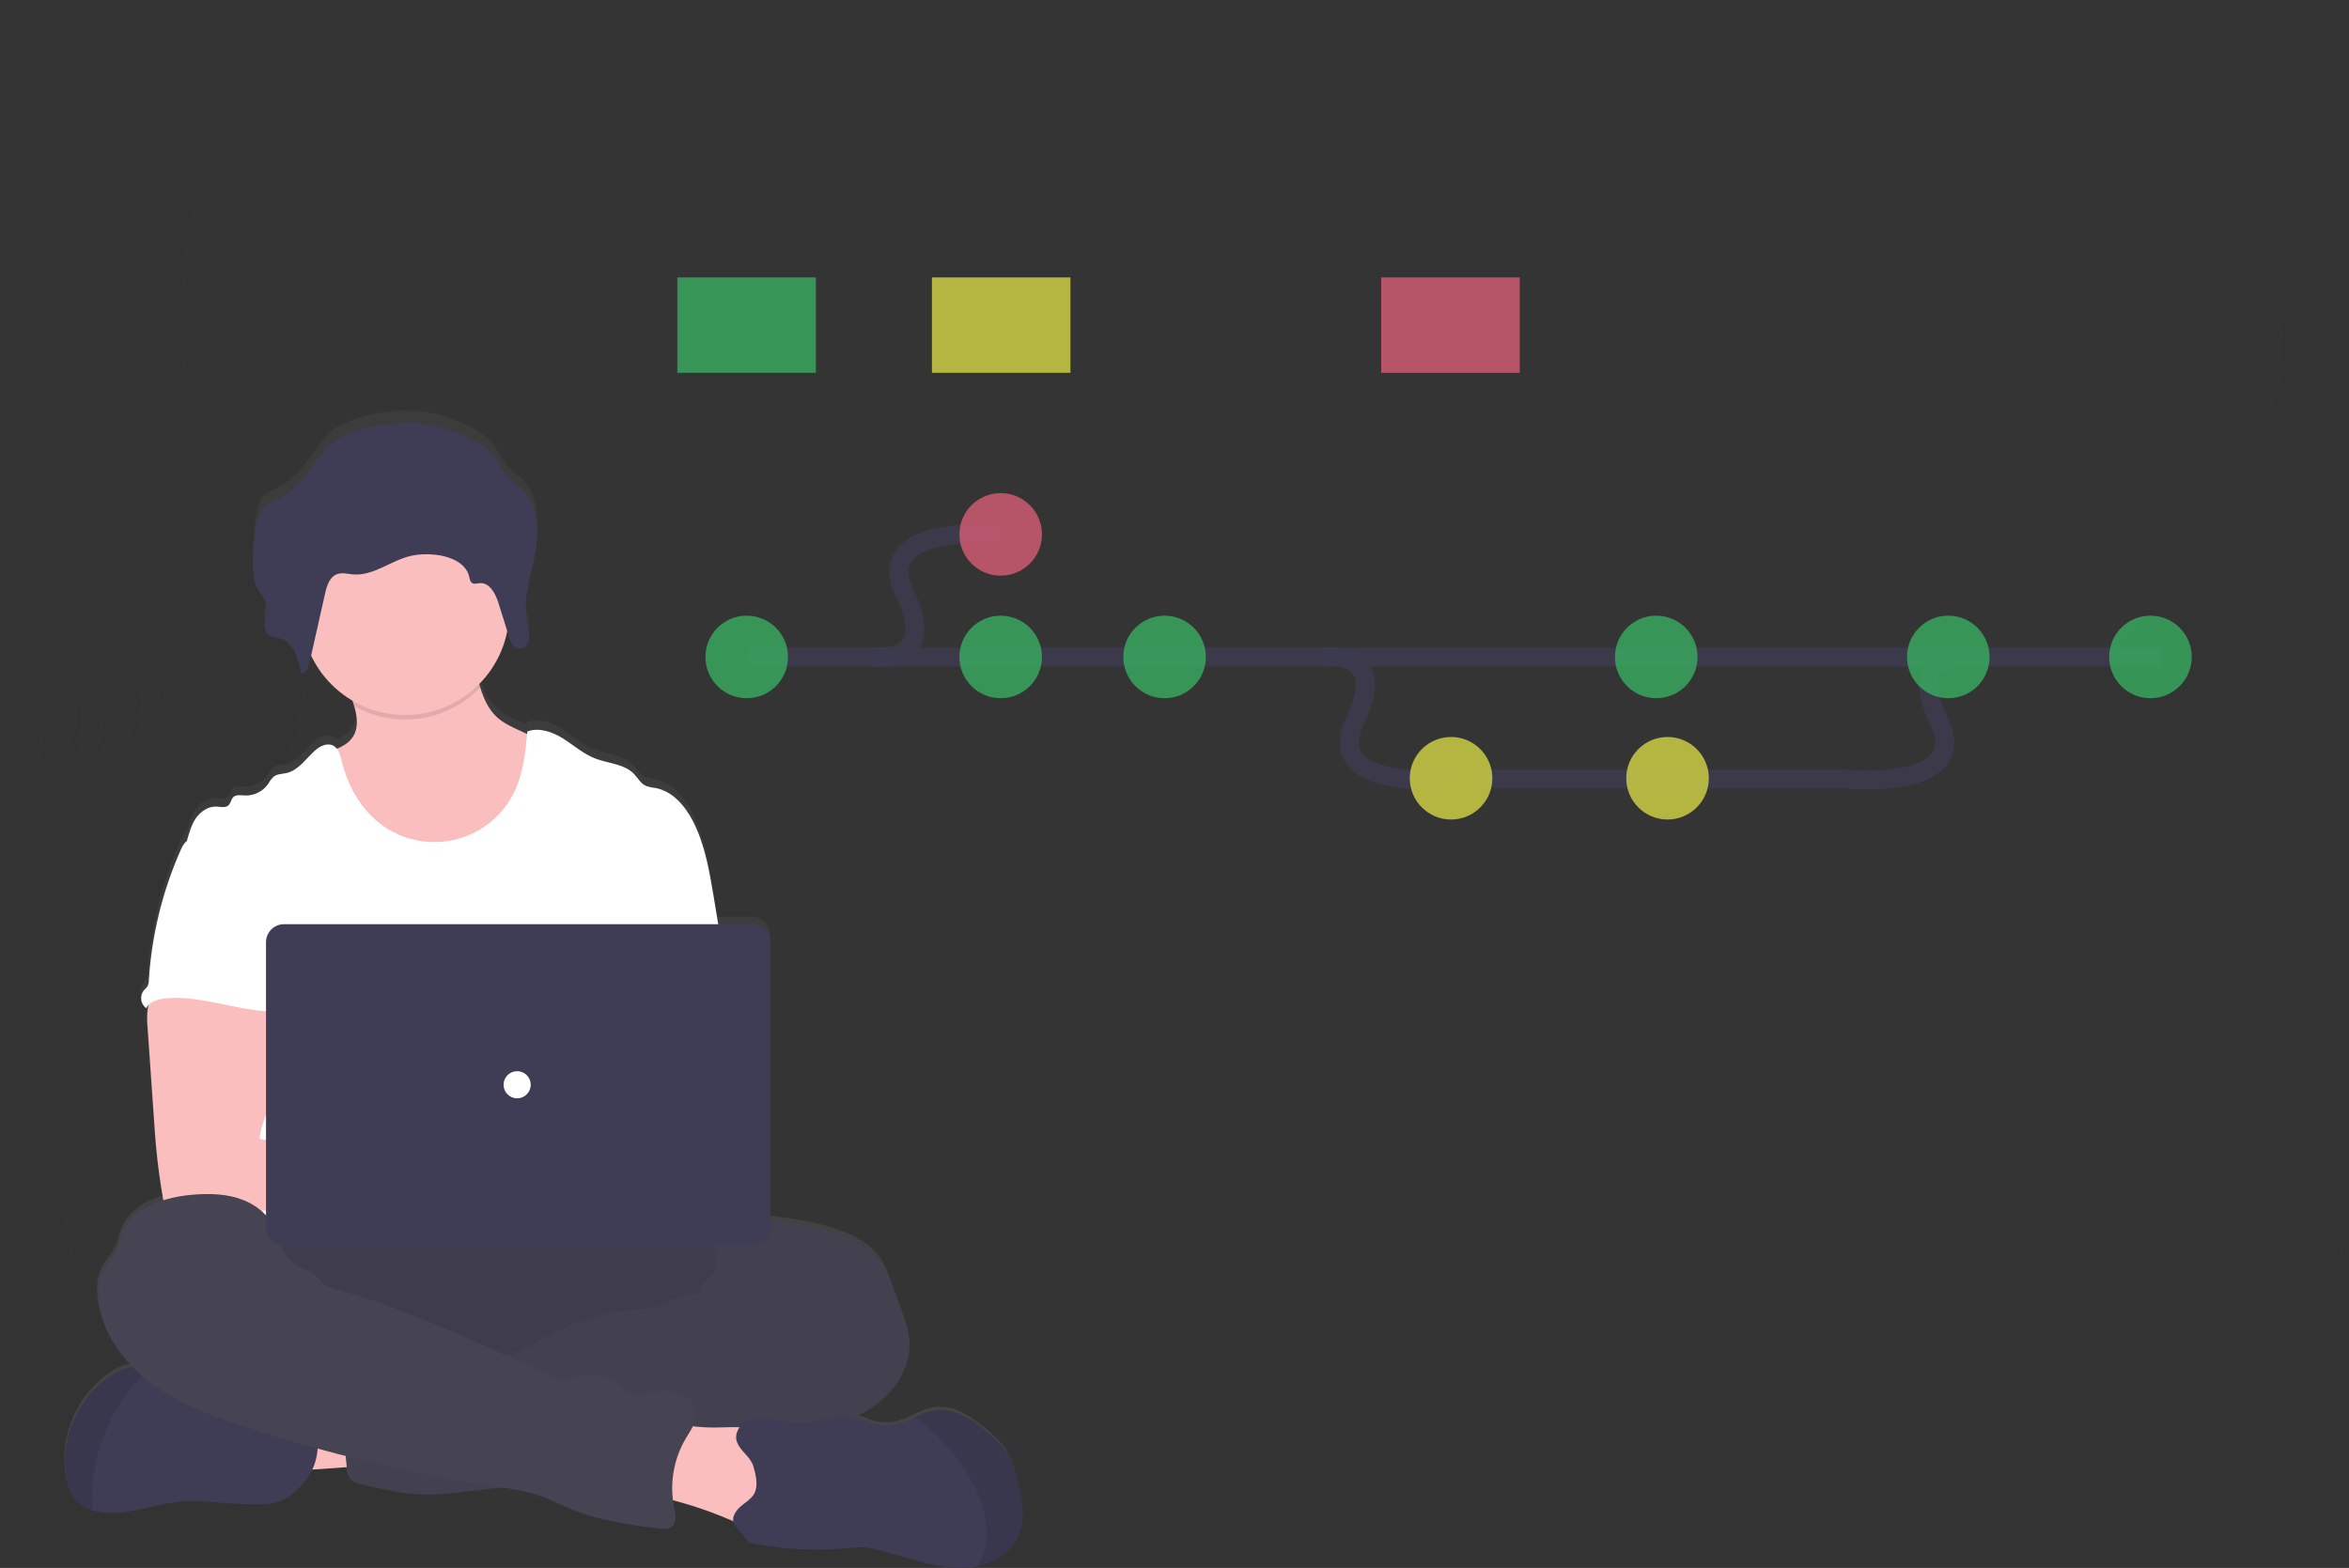 <svg width="370" height="247" viewBox="0 0 370 247" fill="none" xmlns="http://www.w3.org/2000/svg">
<rect x="0" y="0" width="370" height="247" fill="#333333" stroke="none"/>
<g clip-path="url(#clip0)">
<path opacity="0.1" d="M219.257 39.688C196.192 38.886 174.225 31.444 153.245 23.3C132.265 15.156 111.492 6.131 88.98 1.817C74.501 -0.958 57.943 -1.35 46.276 6.409C35.05 13.891 31.422 26.77 29.469 38.73C28.004 47.732 27.138 57.202 31.162 65.627C33.952 71.477 38.909 76.394 42.338 81.998C54.262 101.492 45.834 125.533 32.908 144.568C26.849 153.496 19.815 162.025 15.135 171.523C10.456 181.02 8.293 191.919 12.384 201.616C16.443 211.235 26.112 218.446 36.582 223.523C57.854 233.833 82.911 236.786 107.365 238.457C161.47 242.159 215.868 240.555 270.115 238.952C290.193 238.357 310.357 237.755 330.107 234.652C341.077 232.928 352.402 230.192 360.364 223.608C370.47 215.225 372.976 201.028 366.205 190.518C354.843 172.887 323.44 168.505 315.489 149.584C311.116 139.17 315.606 127.567 321.957 117.909C335.585 97.185 358.425 79.008 359.63 55.321C360.456 39.054 349.476 22.762 332.499 15.063C314.701 6.994 290.026 8.009 276.904 21.365C263.376 35.103 239.62 40.393 219.257 39.688Z" fill="#434343"/>
<path d="M159.916 232.101C159.56 230.812 159.204 229.508 158.491 228.385C157.83 227.434 157.045 226.575 156.157 225.831C153.573 223.487 150.401 221.107 146.976 221.698C145.917 221.933 144.894 222.306 143.933 222.81C143.434 223.041 142.932 223.273 142.418 223.469C140.974 224.073 139.377 224.212 137.85 223.868C137.066 223.658 136.335 223.28 135.562 223.045C135.195 222.935 134.819 222.854 134.439 222.803C135.186 222.468 135.911 222.086 136.609 221.659C140.451 219.308 143.516 215.058 143.088 210.512C142.942 208.983 142.418 207.519 141.898 206.076L140.53 202.293C139.938 200.654 139.325 198.983 138.245 197.622C137.044 196.104 135.334 195.075 133.566 194.309C129.771 192.659 125.622 192.079 121.528 191.516L121.243 191.477V147.254C121.243 146.498 120.942 145.773 120.407 145.239C119.873 144.704 119.148 144.404 118.392 144.404H113.01C112.773 142.95 112.535 141.499 112.297 140.05C111.62 135.914 110.918 131.703 109.012 127.98C107.764 125.543 105.779 123.217 103.103 122.739C102.577 122.692 102.06 122.572 101.567 122.383C100.783 121.998 100.355 121.143 99.753 120.513C98.199 118.885 95.673 118.86 93.591 118.019C91.752 117.289 90.249 115.913 88.574 114.855C86.899 113.797 84.817 113.046 82.964 113.733C82.964 113.869 82.939 114.004 82.925 114.136L81.735 113.587C80.452 112.992 79.144 112.383 78.114 111.407C76.792 110.16 76.086 108.507 75.537 106.75C75.48 106.569 75.427 106.394 75.37 106.198C77.648 103.875 79.19 100.932 79.803 97.737L80.092 98.674C80.157 98.885 80.233 99.091 80.32 99.294C80.467 99.685 80.713 100.033 81.033 100.302C81.124 100.374 81.225 100.432 81.332 100.477C81.43 100.516 81.533 100.542 81.638 100.555C81.787 100.573 81.937 100.562 82.08 100.523C82.321 100.448 82.543 100.321 82.728 100.149C82.913 99.978 83.057 99.767 83.15 99.533C83.206 99.392 83.248 99.247 83.274 99.098C83.288 99.008 83.296 98.918 83.299 98.827C83.299 98.799 83.299 98.77 83.299 98.742C83.299 98.713 83.299 98.617 83.299 98.556C83.299 98.496 83.299 98.492 83.299 98.457C83.299 98.421 83.299 98.339 83.281 98.278V98.186C83.281 98.115 83.26 98.043 83.246 97.976C83.231 97.908 83.246 97.936 83.246 97.919C83.228 97.83 83.207 97.737 83.189 97.648C83.189 97.627 83.189 97.602 83.189 97.58C83.189 97.559 83.157 97.434 83.139 97.359C83.121 97.284 83.114 97.263 83.103 97.213V97.192C83.068 97.049 83.035 96.91 83.003 96.768C82.744 95.531 82.678 94.263 82.807 93.006C83.021 91.162 83.361 89.334 83.827 87.537L83.901 87.213C83.93 87.088 83.959 86.964 83.983 86.835C84.04 86.579 84.097 86.322 84.151 86.062L84.279 85.407L84.376 84.823V84.748C84.576 83.424 84.617 82.081 84.5 80.747V80.747C84.336 78.884 83.759 77.12 82.494 75.716C81.599 74.722 80.42 73.989 79.589 72.945C78.812 71.969 78.374 70.764 77.569 69.806C75.345 67.152 69.636 65.107 66.133 64.751C62.12 64.345 55.637 65.371 52.401 67.74C51.204 68.613 50.384 69.877 49.55 71.074C48.018 73.301 46.279 75.524 43.824 76.775C42.897 77.245 41.835 77.601 41.218 78.421C40.852 78.976 40.614 79.606 40.523 80.266C40.051 82.586 39.805 84.946 39.789 87.313V87.313C39.789 87.609 39.789 87.904 39.789 88.203C39.797 89.091 39.986 89.968 40.345 90.779C40.402 90.9 40.466 91.018 40.534 91.135L40.577 91.21C41.008 91.826 41.389 92.475 41.717 93.152C41.799 93.341 41.858 93.54 41.892 93.743C41.953 94.265 41.919 94.794 41.792 95.304V95.304C41.792 95.382 41.76 95.46 41.746 95.539L41.714 95.692C41.714 95.746 41.714 95.799 41.685 95.849C41.657 96.002 41.632 96.155 41.61 96.305C41.556 96.717 41.583 97.136 41.689 97.537C41.738 97.761 41.833 97.972 41.97 98.157C42.106 98.341 42.28 98.494 42.48 98.606C42.683 98.704 42.899 98.771 43.121 98.806C43.346 98.845 43.574 98.87 43.795 98.92C44.079 98.984 44.353 99.086 44.611 99.223C44.858 99.341 45.089 99.489 45.299 99.664C45.403 99.759 45.502 99.859 45.595 99.964C45.783 100.179 45.952 100.41 46.101 100.655C46.177 100.781 46.248 100.909 46.315 101.04C46.57 101.555 46.774 102.094 46.924 102.65C47.017 102.981 47.095 103.316 47.163 103.651C47.195 103.801 47.223 103.95 47.248 104.096C47.273 104.242 47.298 104.392 47.319 104.538C47.417 104.533 47.513 104.513 47.605 104.481C48.129 104.292 48.421 103.683 48.585 103.092C48.613 102.992 48.638 102.896 48.66 102.799C48.741 102.443 48.827 102.051 48.909 101.677C50.314 104.659 52.579 107.153 55.413 108.838C55.513 109.134 55.609 109.426 55.694 109.725C56.161 111.339 56.386 113.028 55.577 114.439C54.999 115.44 54.03 116.056 52.947 116.483C52.791 116.275 52.59 116.105 52.359 115.985C51.421 115.514 50.295 116.084 49.508 116.786C48.082 118.076 46.92 119.925 45.046 120.349C44.369 120.506 43.62 120.474 43.057 120.887C42.685 121.237 42.373 121.646 42.134 122.098C41.727 122.682 41.181 123.155 40.544 123.472C39.906 123.789 39.2 123.942 38.489 123.915C37.836 123.883 37.063 123.733 36.618 124.211C36.286 124.567 36.261 125.13 35.905 125.468C35.427 125.939 34.643 125.711 33.977 125.682C32.708 125.629 31.529 126.448 30.805 127.499C30.082 128.55 29.736 129.808 29.38 131.062V131.083C29.288 131.15 29.201 131.222 29.119 131.3C28.774 131.668 28.506 132.102 28.332 132.576C25.45 139.136 23.749 146.152 23.307 153.303C23.314 153.652 23.236 153.997 23.079 154.308C22.919 154.511 22.744 154.702 22.555 154.878C22.386 155.085 22.26 155.324 22.184 155.581C22.109 155.838 22.087 156.107 22.117 156.373C22.148 156.639 22.232 156.896 22.364 157.128C22.497 157.361 22.674 157.565 22.886 157.728C22.989 157.542 23.117 157.372 23.268 157.222C23.229 157.386 23.193 157.546 23.168 157.692C23.025 158.732 23.012 159.785 23.129 160.827C23.466 165.777 23.807 170.723 24.151 175.666C24.248 177.066 24.344 178.462 24.472 179.859C24.722 182.562 25.078 185.254 25.541 187.935C25.563 188.057 25.588 188.181 25.62 188.292C22.715 189.214 20.132 190.882 19.045 193.664C18.667 194.626 18.496 195.673 18.033 196.596C17.523 197.608 16.686 198.417 16.13 199.407C15.171 201.11 15.128 203.198 15.477 205.107C16.151 208.83 18.164 212.158 20.823 214.865C20.705 214.865 20.584 214.865 20.467 214.865C19.598 214.961 18.764 215.26 18.033 215.738C12.409 219.023 9.194 226.07 10.367 232.504C10.599 233.761 11.001 235.037 11.842 235.995C12.541 236.757 13.44 237.307 14.437 237.584C15.06 237.772 15.702 237.891 16.351 237.94C20.734 238.297 24.978 236.266 29.372 236.095C30.828 236.072 32.284 236.14 33.731 236.298C35.848 236.474 37.968 236.585 40.092 236.633C43.545 236.715 45.488 235.796 47.69 233.216C48.231 232.575 48.683 231.863 49.034 231.1C50.908 230.993 52.979 230.829 54.475 230.708L54.497 230.915C54.579 231.627 54.704 232.447 55.274 232.896C55.595 233.117 55.959 233.266 56.343 233.334C59.942 234.217 63.584 235.115 67.291 235.115C69.03 235.08 70.766 234.947 72.49 234.716L79.001 233.964C80.899 234.205 82.771 234.613 84.596 235.183C86.478 235.821 88.235 236.768 90.074 237.52C94.35 239.251 98.948 239.871 103.502 240.477C104.279 240.58 105.17 240.651 105.744 240.121C106.485 239.408 106.239 238.218 106.029 237.221C105.943 236.811 105.879 236.401 105.829 235.988C108.903 236.798 111.91 237.841 114.824 239.109L115.334 239.333C115.483 240.11 116.2 240.73 116.888 241.567C117.113 241.92 117.378 242.248 117.675 242.543C118.015 242.764 118.402 242.903 118.805 242.949C123.613 243.845 128.522 244.067 133.391 243.608C134.388 243.473 135.396 243.438 136.399 243.505C137.136 243.606 137.864 243.769 138.573 243.993L142.696 245.176C145.736 246.045 148.847 246.925 152.001 246.729C152.641 246.689 153.276 246.597 153.901 246.455C156.395 245.878 158.719 244.485 159.916 242.244C161.609 239.198 160.829 235.45 159.916 232.101Z" fill="url(#paint0_linear)"/>
<path d="M44.554 231.406C43.802 229.696 43.089 227.73 43.841 226.02C44.332 225.013 45.175 224.22 46.211 223.793C47.236 223.375 48.317 223.109 49.419 223.002C52.877 222.549 56.377 222.501 59.846 222.86C60.099 224.862 59.565 226.892 59.105 228.827C58.688 230.608 58.449 230.872 56.61 230.965C55.42 231.029 44.836 232.037 44.554 231.406Z" fill="#FBBEBE"/>
<path d="M76.289 219.871C104.435 219.871 127.251 213.49 127.251 205.62C127.251 197.75 104.435 191.37 76.289 191.37C48.144 191.37 25.328 197.75 25.328 205.62C25.328 213.49 48.144 219.871 76.289 219.871Z" fill="#464353"/>
<path opacity="0.1" d="M76.289 219.871C104.435 219.871 127.251 213.49 127.251 205.62C127.251 197.75 104.435 191.37 76.289 191.37C48.144 191.37 25.328 197.75 25.328 205.62C25.328 213.49 48.144 219.871 76.289 219.871Z" fill="black"/>
<path d="M85.427 130.392C83.68 133.766 80.779 136.401 77.252 137.817C75.169 138.575 72.978 138.991 70.762 139.049C68.342 139.16 65.873 139.003 63.599 138.176C60.548 137.072 58.014 134.813 56.115 132.18C54.215 129.548 52.908 126.541 51.771 123.509C51.172 121.931 50.602 120.249 50.883 118.582C52.719 118.165 54.729 117.552 55.677 115.924C56.486 114.528 56.261 112.853 55.794 111.257C55.662 110.805 55.509 110.356 55.356 109.925C54.999 108.892 53.77 106.929 54.643 106.045C55.188 105.486 57.473 105.201 58.26 104.837C60.687 103.719 62.925 102.101 65.591 101.57C67.897 101.111 70.277 101.542 72.579 102.019C72.885 102.064 73.178 102.169 73.442 102.329C73.743 102.583 73.965 102.916 74.083 103.291C74.739 104.887 75.124 106.651 75.651 108.314C76.2 110.057 76.906 111.692 78.228 112.928C79.258 113.894 80.57 114.499 81.852 115.087L85.01 116.533C85.572 116.744 86.081 117.073 86.503 117.499C86.916 118.066 87.163 118.737 87.216 119.437C87.782 123.186 87.156 127.018 85.427 130.392V130.392Z" fill="#FBBEBE"/>
<path opacity="0.1" d="M75.637 108.314C73.123 110.932 69.811 112.64 66.22 113.173C62.63 113.705 58.964 113.032 55.798 111.257C55.666 110.805 55.513 110.356 55.359 109.925C55.003 108.892 53.774 106.929 54.647 106.045C55.192 105.486 57.476 105.201 58.264 104.837C60.691 103.719 62.929 102.101 65.595 101.57C67.9 101.111 70.281 101.542 72.583 102.019C72.888 102.064 73.182 102.169 73.445 102.329C73.746 102.583 73.969 102.916 74.087 103.291C74.725 104.887 75.11 106.651 75.637 108.314Z" fill="black"/>
<path d="M63.816 112.635C72.87 112.635 80.209 105.298 80.209 96.247C80.209 87.197 72.87 79.859 63.816 79.859C54.762 79.859 47.423 87.197 47.423 96.247C47.423 105.298 54.762 112.635 63.816 112.635Z" fill="#FBBEBE"/>
<path d="M113.762 149.434L112.415 141.276C111.734 137.182 111.032 133.011 109.129 129.323C107.878 126.908 105.893 124.606 103.217 124.129C102.69 124.082 102.172 123.962 101.678 123.773C100.893 123.395 100.466 122.547 99.864 121.92C98.31 120.31 95.779 120.285 93.698 119.465C91.859 118.753 90.356 117.381 88.68 116.334C87.005 115.287 84.921 114.553 83.068 115.222C82.768 118.411 82.451 121.671 81.097 124.574C80.215 126.464 78.922 128.134 77.313 129.46C75.703 130.787 73.817 131.737 71.792 132.241C69.768 132.745 67.657 132.79 65.613 132.374C63.568 131.957 61.643 131.089 59.978 129.833C56.803 127.442 54.768 123.755 53.82 119.897C53.588 118.956 53.324 117.877 52.458 117.445C51.521 116.975 50.395 117.545 49.607 118.236C48.182 119.515 47.017 121.347 45.142 121.778C44.465 121.934 43.717 121.902 43.154 122.312C42.779 122.657 42.466 123.063 42.227 123.513C41.817 124.092 41.269 124.56 40.632 124.875C39.996 125.19 39.291 125.341 38.581 125.315C37.929 125.283 37.156 125.134 36.71 125.607C36.379 125.964 36.354 126.519 35.998 126.851C35.516 127.317 34.736 127.089 34.066 127.065C32.797 127.011 31.618 127.823 30.891 128.846C30.164 129.868 29.822 131.133 29.465 132.359C33.36 141.03 36.924 149.712 40.819 158.383C41.002 158.71 41.099 159.078 41.101 159.452C41.023 159.841 40.857 160.206 40.616 160.521C38.706 163.588 38.767 167.447 38.977 171.052C39.187 174.658 39.444 178.466 37.833 181.697C37.394 182.584 36.824 183.397 36.407 184.284C35.431 186.293 35.078 192.72 35.648 194.879H116.218C114.682 190.657 115.266 182.185 115.587 177.704C115.811 174.568 115.23 171.437 114.981 168.302C114.436 161.9 114.821 155.826 113.762 149.434Z" fill="white"/>
<path d="M23.293 158.768C23.15 159.799 23.136 160.844 23.25 161.878L24.273 176.581C24.369 177.967 24.465 179.349 24.593 180.732C24.839 183.414 25.206 186.076 25.663 188.733C25.673 189.111 25.832 189.469 26.106 189.728C26.38 189.988 26.746 190.129 27.124 190.119C31.632 191.074 36.29 191.035 40.891 190.775C47.911 190.383 54.921 189.489 61.952 189.642C63.763 189.681 65.873 189.642 66.97 188.217C68.068 186.792 67.43 184.487 65.997 183.336C64.565 182.185 62.619 181.911 60.78 181.911C58.346 181.886 55.912 182.232 53.485 182.089C51.258 181.957 49.08 181.419 46.92 180.881L40.862 179.374C41.094 177.54 41.792 175.812 42.455 174.07C43.645 170.981 44.757 167.789 44.779 164.479C44.8 161.169 43.553 157.689 40.841 155.793C38.61 154.236 35.737 153.948 33.018 154.012C31.04 154.069 27.623 153.595 25.816 154.368C24.387 154.995 23.56 157.368 23.293 158.768Z" fill="#FBBEBE"/>
<path d="M117.886 192.385C119.072 191.933 120.38 192.097 121.653 192.268C125.747 192.827 129.903 193.401 133.698 195.036C135.48 195.798 137.176 196.817 138.381 198.317C139.45 199.667 140.074 201.32 140.665 202.948L142.034 206.696C142.554 208.121 143.081 209.575 143.228 211.089C143.655 215.574 140.587 219.803 136.727 222.133C132.868 224.463 128.324 225.293 123.898 226.162C119.472 227.032 115.028 227.994 110.619 229.012C108.563 229.546 106.477 229.956 104.372 230.242C99.653 230.776 94.721 229.989 90.238 231.549C88.456 232.172 86.706 233.099 84.857 233.53C83.628 233.788 82.386 233.977 81.136 234.096L72.651 235.065C70.925 235.296 69.188 235.429 67.448 235.464C63.742 235.464 60.096 234.588 56.496 233.712C56.114 233.644 55.749 233.498 55.427 233.28C54.857 232.832 54.732 232.037 54.65 231.317C54.287 228.132 53.968 224.944 53.695 221.752C53.61 220.715 53.546 219.593 54.112 218.72C54.825 217.651 56.215 217.316 57.484 217.11C62.863 216.23 68.313 215.852 73.763 215.98C75.833 213.911 79.247 213.9 81.959 212.774C82.957 212.316 83.923 211.791 84.85 211.203C89.701 208.373 95.122 206.661 100.719 206.19C101.815 206.157 102.904 206.002 103.966 205.727C106.065 205.075 107.978 203.301 110.135 203.736C110.402 202.998 110.587 202.011 111.204 201.505C111.51 201.245 111.888 201.071 112.169 200.793C112.765 200.191 112.818 199.243 112.729 198.402C112.64 197.562 112.44 196.7 112.658 195.88C112.748 195.57 112.881 195.274 113.053 195C114.122 193.155 115.737 192.207 117.886 192.385Z" fill="#464353"/>
<path opacity="0.05" d="M117.886 192.385C119.072 191.933 120.38 192.097 121.653 192.268C125.747 192.827 129.903 193.401 133.698 195.036C135.48 195.798 137.176 196.817 138.381 198.317C139.45 199.667 140.074 201.32 140.665 202.948L142.034 206.696C142.554 208.121 143.081 209.575 143.228 211.089C143.655 215.574 140.587 219.803 136.727 222.133C132.868 224.463 128.324 225.293 123.898 226.162C119.472 227.032 115.028 227.994 110.619 229.012C108.563 229.546 106.477 229.956 104.372 230.242C99.653 230.776 94.721 229.989 90.238 231.549C88.456 232.172 86.706 233.099 84.857 233.53C83.628 233.788 82.386 233.977 81.136 234.096L72.651 235.065C70.925 235.296 69.188 235.429 67.448 235.464C63.742 235.464 60.096 234.588 56.496 233.712C56.114 233.644 55.749 233.498 55.427 233.28C54.857 232.832 54.732 232.037 54.65 231.317C54.287 228.132 53.968 224.944 53.695 221.752C53.61 220.715 53.546 219.593 54.112 218.72C54.825 217.651 56.215 217.316 57.484 217.11C62.863 216.23 68.313 215.852 73.763 215.98C75.833 213.911 79.247 213.9 81.959 212.774C82.957 212.316 83.923 211.791 84.85 211.203C89.701 208.373 95.122 206.661 100.719 206.19C101.815 206.157 102.904 206.002 103.966 205.727C106.065 205.075 107.978 203.301 110.135 203.736C110.402 202.998 110.587 202.011 111.204 201.505C111.51 201.245 111.888 201.071 112.169 200.793C112.765 200.191 112.818 199.243 112.729 198.402C112.64 197.562 112.44 196.7 112.658 195.88C112.748 195.57 112.881 195.274 113.053 195C114.122 193.155 115.737 192.207 117.886 192.385Z" fill="black"/>
<path d="M47.833 233.608C45.627 236.163 43.685 237.075 40.231 236.993C38.107 236.943 35.986 236.833 33.867 236.662C32.418 236.505 30.961 236.437 29.505 236.458C25.107 236.629 20.862 238.642 16.475 238.29C15.827 238.239 15.185 238.119 14.562 237.933C13.566 237.659 12.667 237.114 11.964 236.359C11.123 235.407 10.72 234.146 10.488 232.899C9.316 226.508 12.53 219.547 18.157 216.294C18.892 215.82 19.726 215.524 20.595 215.428C21.447 215.425 22.289 215.61 23.061 215.97L23.115 215.991C25.401 216.932 27.477 218.317 29.223 220.067C29.488 220.37 29.804 220.624 30.157 220.819C30.509 220.951 30.881 221.021 31.258 221.025L35.941 221.321C36.734 221.345 37.523 221.453 38.293 221.645C39.142 221.941 39.968 222.299 40.766 222.714C43.285 223.84 46.08 224.139 48.802 224.574C49.065 224.588 49.315 224.688 49.515 224.859C49.624 224.994 49.699 225.152 49.736 225.322C50.119 226.753 50.145 228.257 49.813 229.701C49.482 231.146 48.802 232.487 47.833 233.608V233.608Z" fill="#3F3D56"/>
<path opacity="0.1" d="M23.115 215.995C21.298 217.729 19.722 219.699 18.428 221.852C16.353 225.404 15.049 229.354 14.601 233.444C14.431 234.936 14.418 236.442 14.562 237.937C13.566 237.663 12.667 237.117 11.964 236.362C11.123 235.411 10.72 234.15 10.488 232.903C9.316 226.511 12.53 219.55 18.157 216.297C18.892 215.823 19.726 215.527 20.595 215.432C21.447 215.428 22.289 215.613 23.061 215.973L23.115 215.995Z" fill="black"/>
<path d="M113.809 224.858C116.428 224.787 119.368 224.655 121.293 226.419C123.128 228.086 123.37 230.837 123.491 233.313L123.63 236.188C123.673 237.064 123.709 237.969 123.356 238.781C122.729 240.206 121.007 240.894 119.436 240.812C117.864 240.73 116.421 240.042 114.985 239.422C111.086 237.743 107.026 236.465 102.868 235.607C103.003 233.619 103.229 231.641 103.545 229.672C103.762 228.307 103.798 226.023 104.71 224.891C105.676 223.693 106.934 224.342 108.246 224.563C110.086 224.843 111.949 224.943 113.809 224.858V224.858Z" fill="#FBBEBE"/>
<path d="M44.586 195.969C44.586 196.325 44.027 195.969 43.977 195.588C43.585 192.706 41.297 190.329 38.631 189.175C35.966 188.021 32.929 187.96 30.043 188.235C25.677 188.648 20.777 190.319 19.18 194.398C18.802 195.353 18.631 196.386 18.168 197.302C17.655 198.306 16.817 199.108 16.262 200.084C15.303 201.773 15.264 203.842 15.609 205.752C16.54 210.847 20.025 215.204 24.248 218.221C28.471 221.239 33.407 223.041 38.328 224.666C51.342 228.957 64.694 232.145 78.242 234.196C80.438 234.527 82.654 234.834 84.757 235.539C86.639 236.17 88.399 237.114 90.238 237.855C94.515 239.572 99.115 240.185 103.673 240.787C104.45 240.887 105.341 240.958 105.915 240.431C106.656 239.743 106.41 238.546 106.2 237.559C105.426 233.807 106.076 229.901 108.021 226.601C108.784 225.318 109.775 224.003 109.632 222.518C109.461 220.786 107.736 219.561 106.018 219.283C104.301 219.005 102.554 219.415 100.83 219.639C100.234 219.718 99.586 219.767 99.066 219.465C98.809 219.292 98.577 219.086 98.374 218.852C97.186 217.706 95.665 216.966 94.03 216.737C92.395 216.509 90.729 216.804 89.272 217.58C88.634 217.936 87.669 217.142 87.006 216.842L79.511 213.451C70.901 209.557 62.248 205.645 53.139 203.18C52.413 203.037 51.722 202.75 51.108 202.335C50.655 201.979 50.331 201.495 49.914 201.099C49.005 200.241 47.74 199.899 46.65 199.289C45.559 198.68 44.337 197.191 44.586 195.969Z" fill="#464353"/>
<path d="M160.127 242.529C158.929 244.748 156.606 246.131 154.111 246.701C153.485 246.842 152.849 246.933 152.208 246.972C149.054 247.168 145.939 246.295 142.9 245.433L138.773 244.271C138.063 244.048 137.336 243.886 136.599 243.787C135.595 243.72 134.588 243.754 133.591 243.89C128.714 244.344 123.797 244.123 118.98 243.234C118.577 243.191 118.19 243.053 117.85 242.832C117.552 242.54 117.288 242.216 117.062 241.866C115.94 240.516 114.732 239.729 116.061 237.947C116.827 236.914 118.249 236.398 118.844 235.211C119.439 234.025 119.058 232.34 118.705 231.114C118.224 229.422 116.642 228.692 116.075 227.138C115.651 225.966 116.364 224.605 117.437 223.968C118.509 223.33 119.835 223.28 121.072 223.444C122.308 223.608 123.52 223.957 124.764 224.053C128.42 224.345 132.158 222.461 135.669 223.522C136.442 223.758 137.173 224.132 137.957 224.338C139.485 224.68 141.082 224.542 142.529 223.943C143.042 223.75 143.545 223.519 144.044 223.291C145.006 222.79 146.03 222.42 147.091 222.19C150.515 221.602 153.691 223.971 156.274 226.283C157.161 227.019 157.946 227.87 158.609 228.813C159.321 229.924 159.699 231.218 160.034 232.493C160.979 235.789 161.759 239.501 160.127 242.529Z" fill="#3F3D56"/>
<path opacity="0.1" d="M160.127 242.529C158.929 244.748 156.606 246.131 154.111 246.701C155.082 244.816 155.519 242.702 155.376 240.587C155.163 237.199 153.673 234.007 151.773 231.193C150.605 229.46 149.276 227.841 147.803 226.358C146.67 225.218 145.277 224.313 144.058 223.269C145.02 222.769 146.045 222.398 147.105 222.168C150.53 221.581 153.705 223.95 156.289 226.262C157.176 226.998 157.961 227.848 158.623 228.791C159.336 229.903 159.713 231.196 160.048 232.472C160.979 235.788 161.759 239.501 160.127 242.529Z" fill="black"/>
<path d="M29.262 132.622C28.915 132.985 28.646 133.416 28.471 133.887C25.59 140.377 23.889 147.328 23.446 154.415C23.454 154.76 23.374 155.102 23.214 155.409C23.057 155.613 22.881 155.802 22.69 155.975C22.517 156.181 22.387 156.42 22.31 156.677C22.233 156.935 22.209 157.206 22.24 157.473C22.272 157.74 22.358 157.998 22.493 158.23C22.628 158.463 22.809 158.665 23.025 158.825C23.613 157.717 25.021 157.357 26.272 157.261C32.263 156.787 38.114 159.573 44.123 159.363C43.699 157.899 43.089 156.492 42.744 155.01C41.215 148.43 45.028 141.265 42.69 134.927C42.223 133.659 41.443 132.412 40.213 131.856C39.704 131.651 39.172 131.509 38.628 131.436C37.109 131.161 34.087 129.989 32.619 130.46C32.077 130.634 31.863 131.144 31.415 131.45C30.734 131.888 29.829 132.049 29.262 132.622Z" fill="white"/>
<path d="M118.531 145.59H44.739C43.171 145.59 41.899 146.861 41.899 148.429V193.34C41.899 194.908 43.171 196.179 44.739 196.179H118.531C120.099 196.179 121.371 194.908 121.371 193.34V148.429C121.371 146.861 120.099 145.59 118.531 145.59Z" fill="#3F3D56"/>
<path d="M81.457 173.022C82.638 173.022 83.595 172.065 83.595 170.885C83.595 169.704 82.638 168.747 81.457 168.747C80.276 168.747 79.319 169.704 79.319 170.885C79.319 172.065 80.276 173.022 81.457 173.022Z" fill="white"/>
<path d="M52.491 69.649C51.293 70.515 50.474 71.758 49.64 72.952C48.104 75.157 46.364 77.359 43.909 78.588C42.979 79.055 41.917 79.407 41.3 80.219C40.934 80.769 40.697 81.393 40.605 82.047C40.135 84.345 39.889 86.684 39.871 89.03C39.871 90.198 39.921 91.403 40.438 92.464C40.926 93.462 41.806 94.306 41.988 95.393C42.127 96.24 41.814 97.085 41.703 97.936C41.593 98.788 41.785 99.796 42.573 100.202C42.997 100.362 43.44 100.466 43.891 100.512C46.261 101.039 47.056 103.818 47.416 106.116C48.221 106.07 48.585 105.147 48.752 104.395L51.222 93.419C51.489 92.229 51.935 90.85 53.121 90.433C53.916 90.159 54.786 90.416 55.616 90.487C58.877 90.754 61.635 88.235 64.825 87.541C65.846 87.335 66.889 87.265 67.929 87.334C70.445 87.459 73.371 88.492 73.905 90.84C73.994 91.221 74.048 91.677 74.404 91.866C74.76 92.055 75.135 91.894 75.509 91.866C77.106 91.705 78.046 93.501 78.506 94.969L80.181 100.313C80.43 101.121 80.851 102.073 81.728 102.176C82.537 102.276 83.224 101.51 83.346 100.751C83.467 99.992 83.203 99.205 83.028 98.442C82.241 94.933 83.445 91.342 84.18 87.826C84.914 84.309 85.046 80.269 82.583 77.562C81.689 76.582 80.512 75.852 79.678 74.819C78.902 73.85 78.463 72.66 77.658 71.708C75.43 69.083 69.718 67.056 66.215 66.721C62.212 66.286 55.727 67.301 52.491 69.649Z" fill="#3F3D56"/>
<g opacity="0.1">
<path opacity="0.1" d="M81.742 99.682C80.865 99.576 80.445 98.614 80.195 97.819C79.637 96.035 79.079 94.254 78.52 92.475C78.061 91.004 77.12 89.208 75.523 89.372C75.149 89.411 74.746 89.558 74.419 89.372C74.091 89.187 74.009 88.727 73.92 88.346C73.385 85.995 70.459 84.965 67.943 84.841C66.904 84.772 65.861 84.841 64.839 85.044C61.65 85.756 58.891 88.25 55.63 87.99C54.789 87.922 53.92 87.666 53.136 87.94C51.935 88.353 51.504 89.721 51.236 90.925L48.767 101.898C48.599 102.654 48.236 103.576 47.43 103.619C47.074 101.325 46.276 98.546 43.906 98.019C43.455 97.969 43.013 97.865 42.587 97.709C42.277 97.539 42.034 97.269 41.899 96.943C41.835 97.274 41.76 97.605 41.718 97.937C41.611 98.785 41.8 99.796 42.587 100.203C43.011 100.362 43.455 100.466 43.906 100.513C46.276 101.04 47.07 103.819 47.43 106.117C48.236 106.07 48.599 105.147 48.767 104.396L51.236 93.419C51.504 92.229 51.949 90.851 53.136 90.434C53.931 90.159 54.8 90.416 55.63 90.487C58.891 90.754 61.65 88.236 64.839 87.541C65.86 87.335 66.904 87.266 67.943 87.334C70.459 87.459 73.385 88.492 73.92 90.84C74.009 91.221 74.062 91.677 74.419 91.866C74.775 92.055 75.149 91.894 75.523 91.866C77.12 91.706 78.061 93.501 78.52 94.969C79.076 96.753 79.635 98.534 80.195 100.313C80.445 101.122 80.865 102.073 81.742 102.176C82.551 102.276 83.239 101.51 83.36 100.751C83.415 100.113 83.342 99.47 83.146 98.859C83.019 99.12 82.818 99.336 82.568 99.483C82.319 99.629 82.031 99.698 81.742 99.682V99.682Z" fill="black"/>
<path opacity="0.1" d="M41.992 92.899C41.81 91.812 40.923 90.968 40.442 89.971C40.132 89.298 39.953 88.572 39.914 87.833C39.914 88.232 39.879 88.631 39.875 89.034C39.875 90.202 39.925 91.406 40.442 92.468C40.837 93.277 41.489 93.989 41.817 94.812C41.99 94.19 42.049 93.542 41.992 92.899V92.899Z" fill="black"/>
<path opacity="0.1" d="M84.194 85.318C83.545 88.424 82.533 91.588 82.847 94.702C83.05 92.404 83.72 90.092 84.194 87.812C84.589 86.08 84.728 84.3 84.607 82.528C84.53 83.466 84.392 84.398 84.194 85.318Z" fill="black"/>
</g>
<g opacity="0.8">
<path opacity="0.8" d="M117.618 103.491H340.375" stroke="#3F3D56" stroke-width="3" stroke-miterlimit="10"/>
<path opacity="0.8" d="M137.408 103.487C137.408 103.487 148.06 104.965 142.543 93.54C137.027 82.115 157.511 84.277 157.511 84.277" stroke="#3F3D56" stroke-width="3" stroke-miterlimit="10"/>
<path opacity="0.8" d="M208.352 103.487C208.352 103.487 219.004 102.012 213.487 113.437C207.97 124.863 228.455 122.7 228.455 122.7" stroke="#3F3D56" stroke-width="3" stroke-miterlimit="10"/>
<path opacity="0.8" d="M310.5 103.487C310.5 103.487 299.844 102.012 305.364 113.437C310.884 124.863 290.396 122.7 290.396 122.7" stroke="#3F3D56" stroke-width="3" stroke-miterlimit="10"/>
<path opacity="0.8" d="M290.397 122.697H231.62" stroke="#3F3D56" stroke-width="3" stroke-miterlimit="10"/>
<path opacity="0.8" d="M117.618 109.992C121.21 109.992 124.122 107.081 124.122 103.491C124.122 99.9 121.21 96.989 117.618 96.989C114.026 96.989 111.115 99.9 111.115 103.491C111.115 107.081 114.026 109.992 117.618 109.992Z" fill="#3ACC6C"/>
<path opacity="0.8" d="M157.622 90.687C161.214 90.687 164.125 87.776 164.125 84.185C164.125 80.594 161.214 77.683 157.622 77.683C154.03 77.683 151.118 80.594 151.118 84.185C151.118 87.776 154.03 90.687 157.622 90.687Z" fill="#FF6584"/>
<path opacity="0.8" d="M157.622 109.992C161.214 109.992 164.125 107.081 164.125 103.491C164.125 99.9 161.214 96.989 157.622 96.989C154.03 96.989 151.118 99.9 151.118 103.491C151.118 107.081 154.03 109.992 157.622 109.992Z" fill="#3ACC6C"/>
<path opacity="0.8" d="M183.437 109.992C187.029 109.992 189.941 107.081 189.941 103.491C189.941 99.9 187.029 96.989 183.437 96.989C179.845 96.989 176.934 99.9 176.934 103.491C176.934 107.081 179.845 109.992 183.437 109.992Z" fill="#3ACC6C"/>
<path opacity="0.8" d="M228.562 129.102C232.154 129.102 235.066 126.191 235.066 122.6C235.066 119.01 232.154 116.099 228.562 116.099C224.97 116.099 222.058 119.01 222.058 122.6C222.058 126.191 224.97 129.102 228.562 129.102Z" fill="#FBFF47"/>
<path opacity="0.8" d="M262.66 129.102C266.252 129.102 269.164 126.191 269.164 122.6C269.164 119.01 266.252 116.099 262.66 116.099C259.068 116.099 256.156 119.01 256.156 122.6C256.156 126.191 259.068 129.102 262.66 129.102Z" fill="#FBFF47"/>
<path opacity="0.8" d="M260.881 109.992C264.473 109.992 267.385 107.081 267.385 103.491C267.385 99.9 264.473 96.989 260.881 96.989C257.289 96.989 254.377 99.9 254.377 103.491C254.377 107.081 257.289 109.992 260.881 109.992Z" fill="#3ACC6C"/>
<path opacity="0.8" d="M338.728 109.992C342.32 109.992 345.232 107.081 345.232 103.491C345.232 99.9 342.32 96.989 338.728 96.989C335.136 96.989 332.224 99.9 332.224 103.491C332.224 107.081 335.136 109.992 338.728 109.992Z" fill="#3ACC6C"/>
<path opacity="0.8" d="M306.882 109.992C310.474 109.992 313.386 107.081 313.386 103.491C313.386 99.9 310.474 96.989 306.882 96.989C303.29 96.989 300.378 99.9 300.378 103.491C300.378 107.081 303.29 109.992 306.882 109.992Z" fill="#3ACC6C"/>
<path opacity="0.8" d="M128.513 43.699H106.692V58.733H128.513V43.699Z" fill="#3ACC6C"/>
<path opacity="0.8" d="M168.612 43.699H146.791V58.733H168.612V43.699Z" fill="#FBFF47"/>
<path opacity="0.8" d="M239.381 43.699H217.56V58.733H239.381V43.699Z" fill="#FF6584"/>
</g>
<g opacity="0.1">
<path opacity="0.1" d="M30.773 106.651C30.773 106.651 4.127 95.45 0.634 115.661C0.634 115.661 -1.187 118.81 1.347 121.411C1.347 121.411 1.892 120.014 4.465 121.457C5.384 121.965 6.361 122.362 7.373 122.64C8.741 123.017 10.195 122.939 11.514 122.419V122.419C11.514 122.419 20.278 121.945 27.648 110.484C27.648 110.484 30.809 108.532 30.965 107.798L25.684 108.154C25.684 108.154 26.09 112.02 23.902 114.339C23.902 114.339 25.841 108.339 24.911 108.172C24.722 108.136 22.12 108.478 22.12 108.478C22.12 108.478 22.794 115.201 19.269 118.678C19.269 118.678 22.541 111.841 21.119 108.6L17.22 109.351C17.22 109.351 18.289 116.423 14.433 120.534C14.433 120.534 17.605 113.267 16.379 109.576L12.648 110.83C12.648 110.83 13.546 117.745 10.321 121.161C10.321 121.161 13.136 112.394 11.81 111.186C11.81 111.186 8.453 112.547 7.737 113.324C7.737 113.324 8.268 118.311 6.219 120.11C6.219 120.11 7.477 114.054 6.853 113.805C6.853 113.805 2.954 116.74 1.764 119.273C1.764 119.273 3.247 115.404 6.365 113.217C6.365 113.217 3.745 112.775 1.732 113.869C1.732 113.869 3.079 111.3 7.309 112.518C7.309 112.518 10.442 110.349 11.069 110.381C11.069 110.381 7.067 108.6 4.177 108.82C4.177 108.82 7.277 107.039 12.046 110.014L15.77 108.671C15.77 108.671 10.602 106.024 8.015 106.034C8.015 106.034 11.457 104.702 16.735 108.407L20.549 107.63C20.549 107.63 16.272 105.012 13.389 104.403C13.389 104.403 16.846 103.854 21.65 107.449L24.255 107.231C24.255 107.231 21.101 105.372 20.146 104.919C19.191 104.467 19.234 104.175 19.234 104.175C21.5 104.563 23.614 105.572 25.342 107.089C25.342 107.089 30.752 106.982 30.773 106.651Z" fill="#6C63FF"/>
</g>
<g opacity="0.1">
<path opacity="0.1" d="M29.79 86.572C29.79 86.572 20.353 64.743 6.757 74.754C6.757 74.754 3.885 75.588 3.906 78.566C3.906 78.566 5.025 78.046 5.734 80.373C5.994 81.198 6.353 81.989 6.803 82.728C7.398 83.732 8.306 84.514 9.387 84.954C9.387 84.954 14.864 89.664 25.78 87.053C25.78 87.053 28.774 87.69 29.283 87.348L25.948 84.544C25.948 84.544 23.984 87.074 21.354 87.195C21.354 87.195 25.926 84.737 25.47 84.106C25.378 83.978 23.635 82.703 23.635 82.703C23.635 82.703 20.206 87.078 16.151 87.145C16.151 87.145 21.992 84.944 22.993 82.211L20.249 80.43C20.249 80.43 16.789 85.243 12.156 85.492C12.156 85.492 18.182 82.981 19.558 80.088L16.625 78.709C16.625 78.709 13.218 83.34 9.366 83.515C9.366 83.515 16.037 79.909 15.934 78.438C15.934 78.438 13.165 77.334 12.284 77.398C12.284 77.398 9.765 80.658 7.516 80.565C7.516 80.565 11.718 77.683 11.49 77.18C11.49 77.18 7.498 76.703 5.349 77.537C5.349 77.537 8.435 76.083 11.532 76.561C11.532 76.561 10.228 74.804 8.414 74.316C8.414 74.316 10.681 73.557 12.498 76.685C12.498 76.685 15.591 77.184 15.955 77.555C15.955 77.555 14.597 74.209 12.748 72.702C12.748 72.702 15.599 73.415 16.739 77.893L19.718 79.215C19.718 79.215 18.157 74.697 16.611 73.233C16.611 73.233 19.415 74.402 20.442 79.61L23.15 81.317C23.15 81.317 22.102 77.327 20.738 75.321C20.738 75.321 23.104 76.967 23.906 81.837L25.581 83.191C25.581 83.191 24.765 80.291 24.454 79.478C24.145 78.666 24.337 78.516 24.337 78.516C25.463 80.044 26.14 81.855 26.293 83.746C26.293 83.746 29.586 86.753 29.79 86.572Z" fill="#6C63FF"/>
</g>
</g>
<defs>
<linearGradient id="paint0_linear" x1="85.555" y1="246.768" x2="85.555" y2="64.647" gradientUnits="userSpaceOnUse">
<stop stop-color="#808080" stop-opacity="0.25"/>
<stop offset="0.54" stop-color="#808080" stop-opacity="0.12"/>
<stop offset="1" stop-color="#808080" stop-opacity="0.1"/>
</linearGradient>
<clipPath id="clip0">
<rect width="370" height="247" fill="white"/>
</clipPath>
</defs>
</svg>
